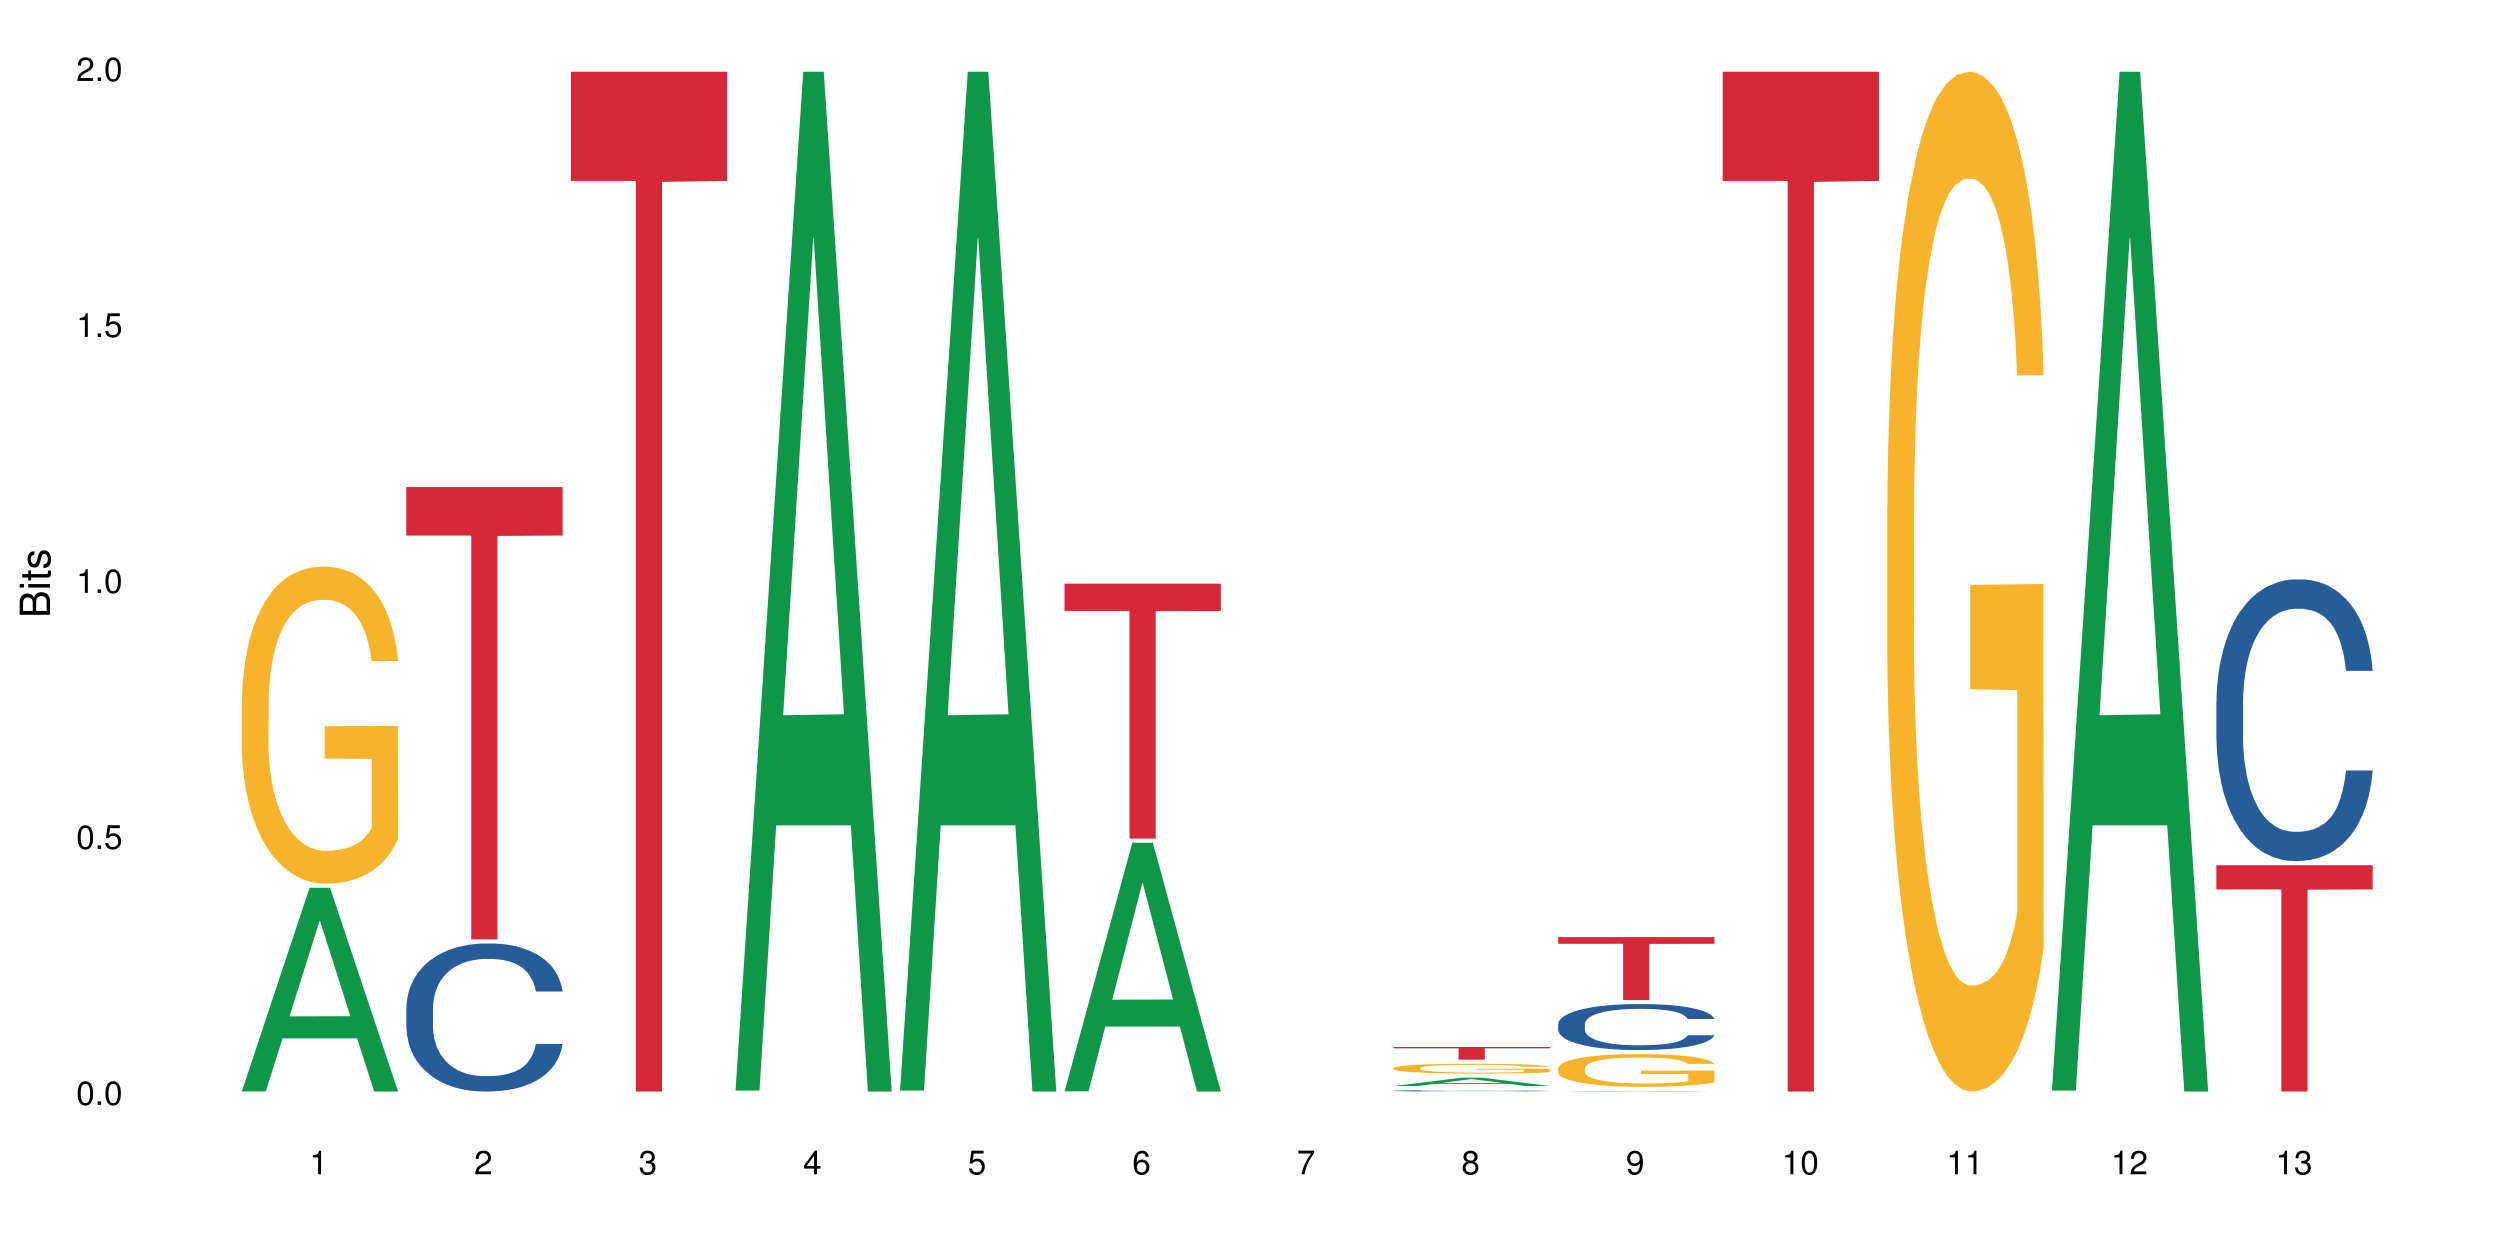 <?xml version="1.0" encoding="UTF-8"?>
<svg xmlns="http://www.w3.org/2000/svg" xmlns:xlink="http://www.w3.org/1999/xlink" width="720pt" height="360pt" viewBox="0 0 720 360" version="1.1">
<defs>
<g>
<symbol overflow="visible" id="glyph0-0">
<path style="stroke:none;" d=""/>
</symbol>
<symbol overflow="visible" id="glyph0-1">
<path style="stroke:none;" d="M 2.641 -6.797 C 2 -6.797 1.422 -6.531 1.078 -6.047 C 0.641 -5.453 0.406 -4.547 0.406 -3.297 C 0.406 -1 1.188 0.219 2.641 0.219 C 4.078 0.219 4.859 -1 4.859 -3.234 C 4.859 -4.562 4.656 -5.438 4.203 -6.047 C 3.844 -6.531 3.281 -6.797 2.641 -6.797 Z M 2.641 -6.047 C 3.547 -6.047 4 -5.125 4 -3.312 C 4 -1.375 3.562 -0.484 2.625 -0.484 C 1.734 -0.484 1.281 -1.422 1.281 -3.281 C 1.281 -5.141 1.734 -6.047 2.641 -6.047 Z M 2.641 -6.047 "/>
</symbol>
<symbol overflow="visible" id="glyph0-2">
<path style="stroke:none;" d="M 1.828 -1 L 0.828 -1 L 0.828 0 L 1.828 0 Z M 1.828 -1 "/>
</symbol>
<symbol overflow="visible" id="glyph0-3">
<path style="stroke:none;" d="M 4.562 -6.797 L 1.062 -6.797 L 0.547 -3.094 L 1.328 -3.094 C 1.719 -3.562 2.047 -3.734 2.578 -3.734 C 3.484 -3.734 4.062 -3.109 4.062 -2.094 C 4.062 -1.125 3.484 -0.531 2.578 -0.531 C 1.828 -0.531 1.375 -0.906 1.188 -1.672 L 0.328 -1.672 C 0.453 -1.109 0.547 -0.844 0.75 -0.594 C 1.125 -0.078 1.828 0.219 2.594 0.219 C 3.969 0.219 4.922 -0.781 4.922 -2.219 C 4.922 -3.562 4.031 -4.484 2.719 -4.484 C 2.25 -4.484 1.859 -4.359 1.469 -4.062 L 1.734 -5.969 L 4.562 -5.969 Z M 4.562 -6.797 "/>
</symbol>
<symbol overflow="visible" id="glyph0-4">
<path style="stroke:none;" d="M 2.484 -4.844 L 2.484 0 L 3.328 0 L 3.328 -6.797 L 2.766 -6.797 C 2.469 -5.75 2.281 -5.609 0.984 -5.453 L 0.984 -4.844 Z M 2.484 -4.844 "/>
</symbol>
<symbol overflow="visible" id="glyph0-5">
<path style="stroke:none;" d="M 4.859 -0.828 L 1.281 -0.828 C 1.359 -1.391 1.672 -1.75 2.5 -2.234 L 3.469 -2.75 C 4.406 -3.266 4.906 -3.969 4.906 -4.812 C 4.906 -5.375 4.672 -5.906 4.266 -6.266 C 3.859 -6.625 3.375 -6.797 2.719 -6.797 C 1.859 -6.797 1.219 -6.5 0.844 -5.922 C 0.609 -5.562 0.5 -5.125 0.484 -4.438 L 1.328 -4.438 C 1.359 -4.906 1.406 -5.188 1.531 -5.406 C 1.75 -5.812 2.188 -6.062 2.703 -6.062 C 3.469 -6.062 4.031 -5.516 4.031 -4.781 C 4.031 -4.25 3.719 -3.797 3.125 -3.438 L 2.234 -2.938 C 0.812 -2.141 0.406 -1.5 0.328 0 L 4.859 0 Z M 4.859 -0.828 "/>
</symbol>
<symbol overflow="visible" id="glyph0-6">
<path style="stroke:none;" d="M 2.125 -3.125 L 2.578 -3.125 C 3.516 -3.125 3.984 -2.703 3.984 -1.891 C 3.984 -1.031 3.469 -0.531 2.578 -0.531 C 1.656 -0.531 1.203 -0.984 1.156 -1.969 L 0.312 -1.969 C 0.344 -1.422 0.438 -1.078 0.609 -0.766 C 0.953 -0.109 1.625 0.219 2.547 0.219 C 3.953 0.219 4.859 -0.609 4.859 -1.906 C 4.859 -2.766 4.516 -3.25 3.703 -3.516 C 4.344 -3.766 4.656 -4.25 4.656 -4.938 C 4.656 -6.109 3.875 -6.797 2.578 -6.797 C 1.203 -6.797 0.484 -6.047 0.453 -4.609 L 1.297 -4.609 C 1.312 -5.016 1.344 -5.25 1.453 -5.453 C 1.641 -5.828 2.062 -6.062 2.594 -6.062 C 3.344 -6.062 3.797 -5.625 3.797 -4.906 C 3.797 -4.422 3.609 -4.141 3.25 -3.984 C 3.016 -3.891 2.719 -3.844 2.125 -3.844 Z M 2.125 -3.125 "/>
</symbol>
<symbol overflow="visible" id="glyph0-7">
<path style="stroke:none;" d="M 3.141 -1.625 L 3.141 0 L 3.984 0 L 3.984 -1.625 L 4.984 -1.625 L 4.984 -2.391 L 3.984 -2.391 L 3.984 -6.797 L 3.359 -6.797 L 0.266 -2.516 L 0.266 -1.625 Z M 3.141 -2.391 L 1 -2.391 L 3.141 -5.359 Z M 3.141 -2.391 "/>
</symbol>
<symbol overflow="visible" id="glyph0-8">
<path style="stroke:none;" d="M 4.781 -5.031 C 4.609 -6.141 3.891 -6.797 2.844 -6.797 C 2.094 -6.797 1.422 -6.438 1.031 -5.828 C 0.609 -5.172 0.406 -4.344 0.406 -3.094 C 0.406 -1.953 0.578 -1.234 0.984 -0.625 C 1.359 -0.078 1.953 0.219 2.703 0.219 C 3.984 0.219 4.922 -0.734 4.922 -2.078 C 4.922 -3.344 4.062 -4.234 2.844 -4.234 C 2.172 -4.234 1.641 -3.969 1.281 -3.469 C 1.281 -5.125 1.828 -6.047 2.797 -6.047 C 3.391 -6.047 3.797 -5.672 3.938 -5.031 Z M 2.734 -3.484 C 3.547 -3.484 4.062 -2.922 4.062 -2 C 4.062 -1.156 3.484 -0.531 2.703 -0.531 C 1.922 -0.531 1.328 -1.188 1.328 -2.047 C 1.328 -2.891 1.906 -3.484 2.734 -3.484 Z M 2.734 -3.484 "/>
</symbol>
<symbol overflow="visible" id="glyph0-9">
<path style="stroke:none;" d="M 4.984 -6.797 L 0.438 -6.797 L 0.438 -5.969 L 4.109 -5.969 C 2.5 -3.656 1.828 -2.234 1.328 0 L 2.219 0 C 2.594 -2.172 3.453 -4.047 4.984 -6.094 Z M 4.984 -6.797 "/>
</symbol>
<symbol overflow="visible" id="glyph0-10">
<path style="stroke:none;" d="M 3.75 -3.578 C 4.453 -4 4.688 -4.344 4.688 -4.984 C 4.688 -6.047 3.844 -6.797 2.641 -6.797 C 1.438 -6.797 0.594 -6.047 0.594 -4.984 C 0.594 -4.359 0.828 -4.016 1.516 -3.578 C 0.734 -3.203 0.359 -2.641 0.359 -1.891 C 0.359 -0.641 1.297 0.219 2.641 0.219 C 3.984 0.219 4.922 -0.641 4.922 -1.875 C 4.922 -2.641 4.531 -3.203 3.75 -3.578 Z M 2.641 -6.047 C 3.359 -6.047 3.812 -5.625 3.812 -4.969 C 3.812 -4.344 3.344 -3.922 2.641 -3.922 C 1.922 -3.922 1.453 -4.344 1.453 -4.984 C 1.453 -5.625 1.922 -6.047 2.641 -6.047 Z M 2.641 -3.203 C 3.484 -3.203 4.062 -2.672 4.062 -1.875 C 4.062 -1.062 3.484 -0.531 2.625 -0.531 C 1.797 -0.531 1.219 -1.078 1.219 -1.875 C 1.219 -2.672 1.797 -3.203 2.641 -3.203 Z M 2.641 -3.203 "/>
</symbol>
<symbol overflow="visible" id="glyph0-11">
<path style="stroke:none;" d="M 0.516 -1.547 C 0.672 -0.438 1.406 0.219 2.438 0.219 C 3.188 0.219 3.859 -0.141 4.266 -0.75 C 4.688 -1.406 4.891 -2.25 4.891 -3.484 C 4.891 -4.625 4.703 -5.359 4.312 -5.953 C 3.938 -6.5 3.344 -6.797 2.594 -6.797 C 1.297 -6.797 0.359 -5.844 0.359 -4.516 C 0.359 -3.25 1.234 -2.344 2.453 -2.344 C 3.094 -2.344 3.562 -2.578 4.016 -3.109 C 4 -1.453 3.469 -0.531 2.5 -0.531 C 1.906 -0.531 1.484 -0.906 1.359 -1.547 Z M 2.578 -6.062 C 3.375 -6.062 3.969 -5.406 3.969 -4.531 C 3.969 -3.688 3.375 -3.094 2.547 -3.094 C 1.734 -3.094 1.234 -3.672 1.234 -4.578 C 1.234 -5.438 1.797 -6.062 2.578 -6.062 Z M 2.578 -6.062 "/>
</symbol>
<symbol overflow="visible" id="glyph1-0">
<path style="stroke:none;" d=""/>
</symbol>
<symbol overflow="visible" id="glyph1-1">
<path style="stroke:none;" d="M 0 -0.953 L 0 -4.891 C 0 -5.719 -0.234 -6.344 -0.734 -6.797 C -1.188 -7.234 -1.812 -7.469 -2.5 -7.469 C -3.547 -7.469 -4.188 -7 -4.625 -5.875 C -4.984 -6.672 -5.641 -7.094 -6.531 -7.094 C -7.156 -7.094 -7.734 -6.859 -8.141 -6.391 C -8.562 -5.938 -8.75 -5.344 -8.75 -4.5 L -8.75 -0.953 Z M -4.984 -2.062 L -7.766 -2.062 L -7.766 -4.219 C -7.766 -4.844 -7.688 -5.203 -7.453 -5.5 C -7.219 -5.812 -6.859 -5.969 -6.375 -5.969 C -5.906 -5.969 -5.531 -5.812 -5.297 -5.5 C -5.062 -5.203 -4.984 -4.844 -4.984 -4.219 Z M -0.984 -2.062 L -4 -2.062 L -4 -4.781 C -4 -5.328 -3.859 -5.688 -3.578 -5.953 C -3.297 -6.219 -2.922 -6.359 -2.484 -6.359 C -2.062 -6.359 -1.688 -6.219 -1.406 -5.953 C -1.109 -5.688 -0.984 -5.328 -0.984 -4.781 Z M -0.984 -2.062 "/>
</symbol>
<symbol overflow="visible" id="glyph1-2">
<path style="stroke:none;" d="M -6.281 -1.797 L -6.281 -0.797 L 0 -0.797 L 0 -1.797 Z M -8.75 -1.797 L -8.75 -0.797 L -7.484 -0.797 L -7.484 -1.797 Z M -8.75 -1.797 "/>
</symbol>
<symbol overflow="visible" id="glyph1-3">
<path style="stroke:none;" d="M -6.281 -3.047 L -6.281 -2.016 L -8.016 -2.016 L -8.016 -1.016 L -6.281 -1.016 L -6.281 -0.172 L -5.469 -0.172 L -5.469 -1.016 L -0.719 -1.016 C -0.078 -1.016 0.281 -1.453 0.281 -2.234 C 0.281 -2.469 0.25 -2.719 0.188 -3.047 L -0.641 -3.047 C -0.609 -2.922 -0.594 -2.766 -0.594 -2.562 C -0.594 -2.141 -0.719 -2.016 -1.156 -2.016 L -5.469 -2.016 L -5.469 -3.047 Z M -6.281 -3.047 "/>
</symbol>
<symbol overflow="visible" id="glyph1-4">
<path style="stroke:none;" d="M -4.531 -5.25 C -5.766 -5.25 -6.469 -4.422 -6.469 -2.969 C -6.469 -1.516 -5.719 -0.562 -4.547 -0.562 C -3.562 -0.562 -3.094 -1.062 -2.734 -2.562 L -2.516 -3.484 C -2.344 -4.188 -2.094 -4.469 -1.625 -4.469 C -1.047 -4.469 -0.641 -3.875 -0.641 -3 C -0.641 -2.453 -0.797 -2 -1.062 -1.75 C -1.25 -1.594 -1.422 -1.531 -1.875 -1.469 L -1.875 -0.406 C -0.422 -0.453 0.281 -1.266 0.281 -2.922 C 0.281 -4.5 -0.5 -5.516 -1.719 -5.516 C -2.656 -5.516 -3.172 -4.984 -3.469 -3.734 L -3.703 -2.766 C -3.891 -1.953 -4.156 -1.609 -4.594 -1.609 C -5.172 -1.609 -5.547 -2.125 -5.547 -2.938 C -5.547 -3.75 -5.203 -4.172 -4.531 -4.203 Z M -4.531 -5.25 "/>
</symbol>
</g>
</defs>
<g id="surface42845">
<rect x="0" y="0" width="720" height="360" style="fill:rgb(100%,100%,100%);fill-opacity:1;stroke:none;"/>
<path style=" stroke:none;fill-rule:nonzero;fill:rgb(6.275%,58.824%,28.235%);fill-opacity:1;" d="M 69.629 314.316 L 69.676 314.262 L 89.156 255.691 L 95.074 255.691 L 114.648 314.371 L 107.773 314.371 L 102.867 299.055 L 81.367 299.055 L 76.555 314.316 L 69.629 314.316 L 83.434 292.719 L 100.895 292.664 L 92.188 265.277 L 92.09 265.223 L 91.996 265.391 L 83.387 292.664 L 83.434 292.719 Z M 69.629 314.316 "/>
<path style=" stroke:none;fill-rule:nonzero;fill:rgb(96.863%,70.196%,16.863%);fill-opacity:1;" d="M 69.629 202.301 L 69.684 202.219 L 69.684 200.551 L 69.902 196.797 L 70.453 191.625 L 71.168 187.371 L 71.934 184.035 L 72.43 182.285 L 73.254 179.781 L 73.965 177.949 L 75.777 174.195 L 78.086 170.691 L 79.348 169.191 L 80.773 167.773 L 82.805 166.188 L 83.738 165.602 L 86.594 164.27 L 89.832 163.434 L 93.402 163.184 L 95.051 163.27 L 97.301 163.602 L 100.375 164.52 L 102.133 165.352 L 103.504 166.188 L 104.934 167.273 L 106.688 168.941 L 108.336 170.941 L 109.652 172.941 L 110.973 175.445 L 112.07 178.113 L 113.004 181.035 L 113.828 184.535 L 114.32 187.457 L 114.648 190.375 L 107.02 190.375 L 106.578 187.457 L 106.086 185.203 L 105.262 182.453 L 104.438 180.449 L 103.613 178.863 L 102.078 176.695 L 100.758 175.363 L 99.113 174.195 L 97.52 173.445 L 95.707 172.941 L 94.609 172.777 L 91.699 172.777 L 89.066 173.359 L 87.527 174.027 L 86.43 174.695 L 84.891 175.945 L 83.961 176.945 L 83.41 177.613 L 81.762 180.199 L 80.664 182.535 L 80.062 184.121 L 79.293 186.621 L 78.742 188.875 L 78.141 192.211 L 77.809 194.711 L 77.371 200.383 L 77.316 215.395 L 77.48 218.566 L 77.809 221.984 L 78.25 224.988 L 78.906 228.156 L 79.566 230.574 L 80.719 233.828 L 81.707 235.996 L 82.477 237.414 L 83.961 239.668 L 84.562 240.418 L 85.992 241.918 L 87.473 243.086 L 89.285 244.086 L 90.656 244.586 L 92.855 245.004 L 95.652 245.004 L 98.949 244.504 L 101.035 243.836 L 102.461 243.168 L 103.395 242.586 L 104.547 241.668 L 105.371 240.836 L 106.141 239.918 L 107.074 238.5 L 107.074 218.566 L 93.512 218.48 L 93.512 209.141 L 114.594 209.059 L 114.648 241.668 L 113.496 243.922 L 112.07 246.09 L 110.699 247.758 L 109.27 249.176 L 107.238 250.758 L 105.59 251.762 L 103.066 252.93 L 100.758 253.68 L 98.344 254.18 L 96.203 254.43 L 93.676 254.512 L 91.426 254.348 L 89.012 253.844 L 87.09 253.18 L 85.332 252.344 L 83.574 251.262 L 81.379 249.508 L 79.953 248.09 L 78.469 246.34 L 76.988 244.254 L 75.668 242.004 L 74.789 240.25 L 73.91 238.25 L 72.977 235.746 L 72.102 232.91 L 71.441 230.324 L 70.836 227.406 L 70.398 224.652 L 69.957 220.902 L 69.738 217.898 L 69.629 215.312 Z M 69.629 202.301 "/>
<path style=" stroke:none;fill-rule:nonzero;fill:rgb(14.51%,36.078%,60%);fill-opacity:1;" d="M 117.02 290.285 L 117.074 290.246 L 117.074 289.309 L 117.238 287.828 L 117.625 285.957 L 118.008 284.672 L 118.996 282.371 L 120.367 280.152 L 121.797 278.438 L 122.84 277.422 L 123.773 276.645 L 125.914 275.203 L 127.285 274.461 L 128.77 273.797 L 130.582 273.137 L 131.898 272.746 L 134.863 272.121 L 137.059 271.852 L 138.762 271.734 L 142.441 271.734 L 144.637 271.891 L 146.23 272.082 L 147.984 272.395 L 149.469 272.746 L 152.047 273.605 L 154.355 274.695 L 155.398 275.32 L 157.043 276.527 L 158.309 277.695 L 159.188 278.711 L 160.176 280.152 L 161.051 281.906 L 161.711 283.895 L 162.039 285.57 L 154.355 285.57 L 153.969 284.008 L 153.531 282.801 L 152.707 281.203 L 151.883 280.074 L 150.73 278.941 L 149.688 278.203 L 148.262 277.461 L 146.996 276.996 L 145.68 276.645 L 144.418 276.41 L 142 276.176 L 139.199 276.176 L 138.156 276.254 L 136.016 276.566 L 134.863 276.84 L 133.215 277.383 L 132.062 277.891 L 130.691 278.672 L 129.758 279.332 L 128.605 280.348 L 127.781 281.242 L 126.848 282.527 L 126.297 283.504 L 125.805 284.594 L 125.367 285.879 L 125.035 287.246 L 124.816 288.688 L 124.707 290.09 L 124.707 296.129 L 124.816 297.535 L 125.09 299.172 L 125.805 301.547 L 126.848 303.613 L 128.055 305.25 L 129.207 306.418 L 129.867 306.965 L 130.746 307.59 L 132.117 308.367 L 134.094 309.148 L 135.246 309.461 L 137.004 309.773 L 138.816 309.926 L 141.234 309.926 L 143.375 309.773 L 144.801 309.578 L 146.285 309.266 L 148.316 308.602 L 149.578 307.98 L 150.676 307.238 L 151.5 306.496 L 152.047 305.875 L 152.871 304.668 L 153.531 303.34 L 154.023 301.977 L 154.355 300.652 L 162.039 300.652 L 161.711 302.211 L 161.219 303.73 L 160.723 304.859 L 159.953 306.227 L 159.074 307.434 L 157.812 308.797 L 156.77 309.695 L 155.398 310.668 L 154.137 311.41 L 152.762 312.07 L 150.73 312.852 L 149.414 313.242 L 147.984 313.59 L 146.285 313.902 L 144.141 314.176 L 141.836 314.332 L 139.695 314.371 L 137.391 314.293 L 135.688 314.137 L 133.438 313.785 L 130.637 313.086 L 128.605 312.344 L 127.012 311.602 L 125.641 310.824 L 124.102 309.773 L 122.125 308.059 L 120.918 306.73 L 120.094 305.641 L 119.16 304.121 L 118.504 302.758 L 117.734 300.574 L 117.184 297.805 L 117.02 295.664 Z M 117.02 290.285 "/>
<path style=" stroke:none;fill-rule:nonzero;fill:rgb(83.922%,15.686%,22.353%);fill-opacity:1;" d="M 117.02 140.281 L 162.039 140.281 L 162.039 154.227 L 143.277 154.348 L 143.277 270.555 L 135.73 270.555 L 135.73 154.469 L 135.617 154.227 L 117.02 154.227 Z M 117.02 140.281 "/>
<path style=" stroke:none;fill-rule:nonzero;fill:rgb(83.922%,15.686%,22.353%);fill-opacity:1;" d="M 164.41 20.664 L 209.43 20.664 L 209.43 52.102 L 190.668 52.379 L 190.668 314.371 L 183.117 314.371 L 183.117 52.652 L 183.008 52.102 L 164.41 52.102 Z M 164.41 20.664 "/>
<path style=" stroke:none;fill-rule:nonzero;fill:rgb(6.275%,58.824%,28.235%);fill-opacity:1;" d="M 211.801 314.094 L 211.848 313.82 L 231.328 20.664 L 237.246 20.664 L 256.82 314.371 L 249.945 314.371 L 245.039 237.703 L 223.539 237.703 L 218.727 314.094 L 211.801 314.094 L 225.605 205.988 L 243.066 205.711 L 234.359 68.648 L 234.262 68.375 L 234.168 69.199 L 225.559 205.711 L 225.605 205.988 Z M 211.801 314.094 "/>
<path style=" stroke:none;fill-rule:nonzero;fill:rgb(6.275%,58.824%,28.235%);fill-opacity:1;" d="M 259.191 314.094 L 259.238 313.82 L 278.719 20.664 L 284.637 20.664 L 304.211 314.371 L 297.336 314.371 L 292.43 237.703 L 270.93 237.703 L 266.117 314.094 L 259.191 314.094 L 272.996 205.988 L 290.457 205.711 L 281.75 68.648 L 281.652 68.375 L 281.559 69.199 L 272.949 205.711 L 272.996 205.988 Z M 259.191 314.094 "/>
<path style=" stroke:none;fill-rule:nonzero;fill:rgb(6.275%,58.824%,28.235%);fill-opacity:1;" d="M 306.582 314.305 L 306.629 314.234 L 326.109 242.699 L 332.027 242.699 L 351.602 314.371 L 344.727 314.371 L 339.82 295.66 L 318.32 295.66 L 313.508 314.305 L 306.582 314.305 L 320.387 287.922 L 337.848 287.855 L 329.141 254.41 L 329.043 254.34 L 328.949 254.543 L 320.34 287.855 L 320.387 287.922 Z M 306.582 314.305 "/>
<path style=" stroke:none;fill-rule:nonzero;fill:rgb(83.922%,15.686%,22.353%);fill-opacity:1;" d="M 306.582 168.09 L 351.602 168.09 L 351.602 175.953 L 332.84 176.02 L 332.84 241.52 L 325.289 241.52 L 325.289 176.09 L 325.18 175.953 L 306.582 175.953 Z M 306.582 168.09 "/>
<path style=" stroke:none;fill-rule:nonzero;fill:rgb(6.275%,58.824%,28.235%);fill-opacity:1;" d="M 401.363 312.781 L 401.41 312.781 L 420.891 310.379 L 426.809 310.379 L 446.383 312.785 L 439.508 312.785 L 434.602 312.156 L 413.098 312.156 L 408.289 312.781 L 401.363 312.781 L 415.168 311.898 L 432.629 311.895 L 423.922 310.77 L 423.824 310.77 L 423.73 310.773 L 415.121 311.895 L 415.168 311.898 Z M 401.363 312.781 "/>
<path style=" stroke:none;fill-rule:nonzero;fill:rgb(14.51%,36.078%,60%);fill-opacity:1;" d="M 401.363 314.141 L 401.418 314.141 L 401.418 314.133 L 401.582 314.117 L 401.969 314.102 L 402.352 314.09 L 403.34 314.066 L 404.711 314.047 L 406.141 314.027 L 407.184 314.02 L 408.117 314.012 L 410.258 313.996 L 411.629 313.992 L 413.113 313.984 L 414.926 313.977 L 416.242 313.973 L 419.207 313.969 L 421.402 313.965 L 428.98 313.965 L 430.57 313.969 L 432.328 313.973 L 433.812 313.973 L 436.391 313.984 L 438.699 313.992 L 439.742 314 L 441.387 314.012 L 442.652 314.023 L 443.527 314.031 L 444.516 314.047 L 445.395 314.062 L 446.055 314.082 L 446.383 314.098 L 438.699 314.098 L 438.312 314.082 L 437.875 314.07 L 437.051 314.055 L 436.227 314.043 L 435.074 314.035 L 434.031 314.027 L 432.602 314.02 L 431.34 314.016 L 430.023 314.012 L 428.762 314.008 L 422.5 314.008 L 420.359 314.012 L 419.207 314.012 L 417.559 314.02 L 416.406 314.023 L 415.035 314.031 L 414.102 314.039 L 412.949 314.047 L 412.125 314.055 L 411.191 314.066 L 410.641 314.078 L 410.148 314.086 L 409.707 314.098 L 409.379 314.113 L 409.16 314.125 L 409.051 314.141 L 409.051 314.195 L 409.16 314.211 L 409.434 314.227 L 410.148 314.25 L 411.191 314.27 L 412.398 314.285 L 413.551 314.297 L 414.211 314.301 L 415.09 314.305 L 416.461 314.312 L 418.438 314.32 L 419.59 314.324 L 421.348 314.328 L 427.719 314.328 L 429.145 314.324 L 430.625 314.32 L 432.66 314.316 L 433.922 314.309 L 435.02 314.305 L 435.844 314.297 L 436.391 314.289 L 437.215 314.277 L 437.875 314.266 L 438.367 314.254 L 438.699 314.238 L 446.383 314.238 L 446.055 314.254 L 445.562 314.27 L 445.066 314.281 L 444.297 314.293 L 443.418 314.305 L 442.156 314.316 L 441.113 314.324 L 439.742 314.336 L 438.477 314.344 L 437.105 314.348 L 435.074 314.355 L 433.758 314.359 L 432.328 314.363 L 430.625 314.367 L 428.484 314.367 L 426.18 314.371 L 421.734 314.371 L 420.031 314.367 L 417.781 314.363 L 414.98 314.359 L 412.949 314.352 L 411.355 314.344 L 409.984 314.336 L 408.445 314.328 L 406.469 314.312 L 405.262 314.297 L 404.438 314.289 L 403.504 314.273 L 402.844 314.262 L 402.078 314.238 L 401.527 314.215 L 401.363 314.191 Z M 401.363 314.141 "/>
<path style=" stroke:none;fill-rule:nonzero;fill:rgb(96.863%,70.196%,16.863%);fill-opacity:1;" d="M 401.363 307.582 L 401.418 307.578 L 401.418 307.527 L 401.637 307.41 L 402.188 307.254 L 402.902 307.121 L 403.668 307.016 L 404.164 306.965 L 404.988 306.887 L 405.699 306.828 L 407.512 306.711 L 409.82 306.605 L 411.082 306.559 L 412.508 306.516 L 414.539 306.465 L 415.473 306.445 L 418.328 306.406 L 421.566 306.379 L 425.137 306.371 L 426.785 306.375 L 429.035 306.387 L 432.109 306.414 L 433.867 306.438 L 435.238 306.465 L 436.668 306.5 L 438.422 306.551 L 440.07 306.613 L 441.387 306.676 L 442.707 306.75 L 443.805 306.832 L 444.738 306.926 L 445.562 307.031 L 446.055 307.121 L 446.383 307.215 L 438.754 307.215 L 438.312 307.121 L 437.82 307.055 L 436.996 306.969 L 436.172 306.906 L 435.348 306.855 L 433.812 306.789 L 432.492 306.75 L 430.848 306.711 L 429.254 306.691 L 427.441 306.676 L 426.344 306.668 L 423.434 306.668 L 420.801 306.688 L 419.262 306.707 L 418.164 306.727 L 416.625 306.766 L 415.691 306.797 L 415.145 306.82 L 413.496 306.898 L 412.398 306.973 L 411.797 307.02 L 411.027 307.098 L 410.477 307.168 L 409.875 307.27 L 409.543 307.348 L 409.105 307.523 L 409.051 307.988 L 409.215 308.086 L 409.543 308.191 L 409.984 308.285 L 410.641 308.383 L 411.301 308.457 L 412.453 308.559 L 413.441 308.625 L 414.211 308.668 L 415.691 308.738 L 416.297 308.762 L 417.723 308.809 L 419.207 308.844 L 421.02 308.875 L 422.391 308.891 L 424.586 308.902 L 427.387 308.902 L 430.684 308.887 L 432.77 308.867 L 434.195 308.848 L 435.129 308.828 L 436.281 308.801 L 437.105 308.773 L 437.875 308.746 L 438.809 308.703 L 438.809 308.086 L 425.246 308.082 L 425.246 307.793 L 446.328 307.793 L 446.383 308.801 L 445.23 308.871 L 443.805 308.938 L 442.43 308.988 L 441.004 309.031 L 438.973 309.082 L 437.324 309.113 L 434.801 309.148 L 432.492 309.172 L 430.078 309.188 L 427.938 309.195 L 425.41 309.199 L 423.16 309.191 L 420.746 309.176 L 418.824 309.156 L 417.066 309.129 L 415.309 309.098 L 413.113 309.043 L 411.684 309 L 410.203 308.945 L 408.719 308.879 L 407.402 308.809 L 406.523 308.758 L 405.645 308.695 L 404.711 308.617 L 403.832 308.527 L 403.176 308.449 L 402.57 308.359 L 402.133 308.273 L 401.691 308.156 L 401.473 308.066 L 401.363 307.984 Z M 401.363 307.582 "/>
<path style=" stroke:none;fill-rule:nonzero;fill:rgb(83.922%,15.686%,22.353%);fill-opacity:1;" d="M 401.363 301.531 L 446.383 301.531 L 446.383 301.926 L 427.621 301.93 L 427.621 305.191 L 420.07 305.191 L 420.07 301.93 L 419.961 301.926 L 401.363 301.926 Z M 401.363 301.531 "/>
<path style=" stroke:none;fill-rule:nonzero;fill:rgb(6.275%,58.824%,28.235%);fill-opacity:1;" d="M 448.754 314.371 L 448.801 314.371 L 468.281 314.191 L 474.199 314.191 L 493.773 314.371 L 486.898 314.371 L 481.992 314.324 L 460.488 314.324 L 455.68 314.371 L 448.754 314.371 L 462.559 314.305 L 480.02 314.305 L 471.312 314.219 L 471.121 314.219 L 462.512 314.305 L 462.559 314.305 Z M 448.754 314.371 "/>
<path style=" stroke:none;fill-rule:nonzero;fill:rgb(14.51%,36.078%,60%);fill-opacity:1;" d="M 448.754 294.934 L 448.809 294.922 L 448.809 294.633 L 448.973 294.172 L 449.359 293.594 L 449.742 293.191 L 450.73 292.48 L 452.102 291.789 L 453.531 291.258 L 454.574 290.945 L 455.508 290.703 L 457.648 290.254 L 459.02 290.023 L 460.504 289.82 L 462.316 289.613 L 463.633 289.492 L 466.598 289.301 L 468.793 289.215 L 470.496 289.18 L 474.176 289.18 L 476.371 289.227 L 477.961 289.289 L 479.719 289.383 L 481.203 289.492 L 483.781 289.758 L 486.09 290.098 L 487.133 290.289 L 488.777 290.664 L 490.043 291.027 L 490.918 291.344 L 491.906 291.789 L 492.785 292.336 L 493.445 292.953 L 493.773 293.473 L 486.09 293.473 L 485.703 292.988 L 485.266 292.613 L 484.441 292.117 L 483.617 291.766 L 482.465 291.414 L 481.422 291.188 L 479.992 290.957 L 478.73 290.812 L 477.414 290.703 L 476.152 290.629 L 473.734 290.559 L 470.934 290.559 L 469.891 290.582 L 467.75 290.68 L 466.598 290.762 L 464.949 290.934 L 463.797 291.09 L 462.426 291.332 L 461.492 291.535 L 460.34 291.852 L 459.516 292.129 L 458.582 292.527 L 458.031 292.832 L 457.539 293.168 L 457.098 293.566 L 456.77 293.992 L 456.551 294.438 L 456.441 294.875 L 456.441 296.75 L 456.551 297.184 L 456.824 297.691 L 457.539 298.43 L 458.582 299.07 L 459.789 299.578 L 460.941 299.941 L 461.602 300.109 L 462.48 300.305 L 463.852 300.547 L 465.828 300.789 L 466.98 300.883 L 468.738 300.98 L 470.551 301.031 L 472.965 301.031 L 475.109 300.98 L 476.535 300.922 L 478.016 300.824 L 480.051 300.617 L 481.312 300.426 L 482.41 300.195 L 483.234 299.965 L 483.781 299.773 L 484.605 299.398 L 485.266 298.984 L 485.758 298.562 L 486.09 298.152 L 493.773 298.152 L 493.445 298.637 L 492.953 299.105 L 492.457 299.457 L 491.688 299.879 L 490.809 300.254 L 489.547 300.68 L 488.504 300.957 L 487.133 301.258 L 485.867 301.488 L 484.496 301.695 L 482.465 301.938 L 481.148 302.059 L 479.719 302.168 L 478.016 302.262 L 475.875 302.348 L 473.57 302.395 L 471.43 302.406 L 469.125 302.383 L 467.422 302.336 L 465.172 302.227 L 462.371 302.008 L 460.34 301.781 L 458.746 301.551 L 457.375 301.309 L 455.836 300.98 L 453.859 300.449 L 452.652 300.039 L 451.828 299.699 L 450.895 299.227 L 450.234 298.805 L 449.469 298.129 L 448.918 297.27 L 448.754 296.605 Z M 448.754 294.934 "/>
<path style=" stroke:none;fill-rule:nonzero;fill:rgb(96.863%,70.196%,16.863%);fill-opacity:1;" d="M 448.754 307.625 L 448.809 307.617 L 448.809 307.441 L 449.027 307.055 L 449.578 306.523 L 450.293 306.082 L 451.059 305.738 L 451.555 305.559 L 452.379 305.301 L 453.09 305.109 L 454.902 304.723 L 457.207 304.363 L 458.473 304.207 L 459.898 304.062 L 461.93 303.898 L 462.863 303.836 L 465.719 303.699 L 468.957 303.613 L 472.527 303.586 L 474.176 303.598 L 476.426 303.629 L 479.5 303.727 L 481.258 303.812 L 482.629 303.898 L 484.059 304.008 L 485.812 304.18 L 487.461 304.387 L 488.777 304.594 L 490.098 304.852 L 491.195 305.129 L 492.129 305.43 L 492.953 305.789 L 493.445 306.094 L 493.773 306.395 L 486.145 306.395 L 485.703 306.094 L 485.211 305.859 L 484.387 305.574 L 483.562 305.371 L 482.738 305.207 L 481.203 304.98 L 479.883 304.844 L 478.238 304.723 L 476.645 304.645 L 474.832 304.594 L 473.734 304.578 L 470.824 304.578 L 468.191 304.637 L 466.652 304.707 L 465.555 304.773 L 464.016 304.906 L 463.082 305.008 L 462.535 305.078 L 460.887 305.344 L 459.789 305.586 L 459.184 305.746 L 458.418 306.008 L 457.867 306.238 L 457.266 306.582 L 456.934 306.84 L 456.496 307.426 L 456.441 308.977 L 456.605 309.301 L 456.934 309.656 L 457.375 309.965 L 458.031 310.293 L 458.691 310.543 L 459.844 310.879 L 460.832 311.102 L 461.602 311.246 L 463.082 311.48 L 463.688 311.559 L 465.113 311.711 L 466.598 311.832 L 468.41 311.934 L 469.781 311.988 L 471.977 312.031 L 474.777 312.031 L 478.074 311.98 L 480.16 311.91 L 481.586 311.84 L 482.52 311.781 L 483.672 311.688 L 484.496 311.602 L 485.266 311.504 L 486.199 311.359 L 486.199 309.301 L 472.637 309.293 L 472.637 308.328 L 493.719 308.32 L 493.773 311.688 L 492.621 311.918 L 491.195 312.141 L 489.82 312.312 L 488.395 312.461 L 486.363 312.625 L 484.715 312.727 L 482.191 312.848 L 479.883 312.926 L 477.469 312.977 L 475.328 313.004 L 472.801 313.012 L 470.551 312.992 L 468.137 312.941 L 466.215 312.875 L 464.457 312.789 L 462.699 312.676 L 460.504 312.496 L 459.074 312.348 L 457.594 312.168 L 456.109 311.953 L 454.793 311.719 L 453.914 311.539 L 453.035 311.332 L 452.102 311.074 L 451.223 310.781 L 450.566 310.516 L 449.961 310.215 L 449.523 309.93 L 449.082 309.543 L 448.863 309.234 L 448.754 308.965 Z M 448.754 307.625 "/>
<path style=" stroke:none;fill-rule:nonzero;fill:rgb(83.922%,15.686%,22.353%);fill-opacity:1;" d="M 448.754 269.875 L 493.773 269.875 L 493.773 271.816 L 475.012 271.832 L 475.012 288 L 467.461 288 L 467.461 271.848 L 467.352 271.816 L 448.754 271.816 Z M 448.754 269.875 "/>
<path style=" stroke:none;fill-rule:nonzero;fill:rgb(83.922%,15.686%,22.353%);fill-opacity:1;" d="M 496.145 20.664 L 541.164 20.664 L 541.164 52.102 L 522.402 52.379 L 522.402 314.371 L 514.852 314.371 L 514.852 52.652 L 514.742 52.102 L 496.145 52.102 Z M 496.145 20.664 "/>
<path style=" stroke:none;fill-rule:nonzero;fill:rgb(96.863%,70.196%,16.863%);fill-opacity:1;" d="M 543.535 146.461 L 543.59 146.191 L 543.59 140.828 L 543.809 128.758 L 544.359 112.129 L 545.07 98.449 L 545.84 87.719 L 546.336 82.086 L 547.16 74.039 L 547.871 68.141 L 549.684 56.07 L 551.988 44.805 L 553.254 39.977 L 554.68 35.414 L 556.711 30.32 L 557.645 28.441 L 560.5 24.148 L 563.738 21.469 L 567.309 20.664 L 568.957 20.93 L 571.207 22.004 L 574.281 24.953 L 576.039 27.637 L 577.41 30.32 L 578.84 33.805 L 580.594 39.172 L 582.242 45.609 L 583.559 52.047 L 584.879 60.094 L 585.977 68.676 L 586.91 78.062 L 587.73 89.328 L 588.227 98.715 L 588.555 108.105 L 580.926 108.105 L 580.484 98.715 L 579.992 91.477 L 579.168 82.625 L 578.344 76.188 L 577.52 71.09 L 575.984 64.117 L 574.664 59.824 L 573.02 56.07 L 571.426 53.656 L 569.613 52.047 L 568.516 51.508 L 565.605 51.508 L 562.973 53.387 L 561.434 55.531 L 560.336 57.68 L 558.797 61.703 L 557.863 64.922 L 557.316 67.066 L 555.668 75.383 L 554.57 82.891 L 553.965 87.988 L 553.199 96.035 L 552.648 103.277 L 552.047 114.004 L 551.715 122.051 L 551.277 140.293 L 551.223 188.574 L 551.387 198.766 L 551.715 209.762 L 552.156 219.418 L 552.812 229.609 L 553.473 237.391 L 554.625 247.852 L 555.613 254.824 L 556.383 259.383 L 557.863 266.625 L 558.469 269.039 L 559.895 273.867 L 561.379 277.625 L 563.191 280.844 L 564.562 282.453 L 566.758 283.793 L 569.559 283.793 L 572.852 282.184 L 574.941 280.039 L 576.367 277.891 L 577.301 276.016 L 578.453 273.062 L 579.277 270.383 L 580.047 267.43 L 580.98 262.871 L 580.98 198.766 L 567.418 198.496 L 567.418 168.457 L 588.5 168.188 L 588.555 273.062 L 587.402 280.305 L 585.977 287.281 L 584.602 292.645 L 583.176 297.203 L 581.145 302.301 L 579.496 305.52 L 576.973 309.273 L 574.664 311.688 L 572.25 313.297 L 570.109 314.102 L 567.582 314.371 L 565.332 313.836 L 562.914 312.227 L 560.996 310.078 L 559.238 307.398 L 557.48 303.91 L 555.285 298.277 L 553.855 293.719 L 552.375 288.086 L 550.891 281.379 L 549.574 274.137 L 548.695 268.504 L 547.816 262.066 L 546.883 254.02 L 546.004 244.898 L 545.348 236.586 L 544.742 227.195 L 544.305 218.344 L 543.863 206.277 L 543.645 196.621 L 543.535 188.305 Z M 543.535 146.461 "/>
<path style=" stroke:none;fill-rule:nonzero;fill:rgb(6.275%,58.824%,28.235%);fill-opacity:1;" d="M 590.926 314.094 L 590.973 313.82 L 610.453 20.664 L 616.371 20.664 L 635.945 314.371 L 629.066 314.371 L 624.164 237.703 L 602.66 237.703 L 597.852 314.094 L 590.926 314.094 L 604.73 205.988 L 622.191 205.711 L 613.484 68.648 L 613.387 68.375 L 613.293 69.199 L 604.684 205.711 L 604.73 205.988 Z M 590.926 314.094 "/>
<path style=" stroke:none;fill-rule:nonzero;fill:rgb(14.51%,36.078%,60%);fill-opacity:1;" d="M 638.316 202.18 L 638.371 202.105 L 638.371 200.324 L 638.535 197.508 L 638.922 193.949 L 639.305 191.5 L 640.293 187.125 L 641.664 182.898 L 643.094 179.637 L 644.137 177.707 L 645.07 176.227 L 647.211 173.484 L 648.582 172.074 L 650.066 170.812 L 651.879 169.551 L 653.195 168.812 L 656.16 167.625 L 658.355 167.105 L 660.059 166.883 L 663.738 166.883 L 665.934 167.18 L 667.523 167.551 L 669.281 168.145 L 670.766 168.812 L 673.344 170.441 L 675.652 172.52 L 676.695 173.703 L 678.34 176.004 L 679.605 178.227 L 680.48 180.156 L 681.469 182.898 L 682.348 186.234 L 683.008 190.016 L 683.336 193.207 L 675.652 193.207 L 675.266 190.238 L 674.828 187.941 L 674.004 184.902 L 673.18 182.75 L 672.027 180.602 L 670.984 179.191 L 669.555 177.781 L 668.293 176.895 L 666.977 176.227 L 665.715 175.781 L 663.297 175.336 L 660.496 175.336 L 659.453 175.484 L 657.312 176.078 L 656.16 176.598 L 654.512 177.637 L 653.359 178.598 L 651.988 180.082 L 651.055 181.344 L 649.902 183.27 L 649.078 184.977 L 648.145 187.422 L 647.594 189.277 L 647.102 191.352 L 646.66 193.801 L 646.332 196.395 L 646.113 199.137 L 646.004 201.809 L 646.004 213.301 L 646.113 215.969 L 646.387 219.082 L 647.102 223.605 L 648.145 227.535 L 649.352 230.652 L 650.504 232.875 L 651.164 233.914 L 652.043 235.102 L 653.414 236.582 L 655.391 238.066 L 656.543 238.66 L 658.301 239.254 L 660.113 239.547 L 662.527 239.547 L 664.668 239.254 L 666.098 238.883 L 667.578 238.289 L 669.609 237.027 L 670.875 235.84 L 671.973 234.434 L 672.797 233.023 L 673.344 231.836 L 674.168 229.539 L 674.828 227.016 L 675.32 224.422 L 675.652 221.902 L 683.336 221.902 L 683.008 224.867 L 682.512 227.758 L 682.02 229.91 L 681.25 232.504 L 680.371 234.805 L 679.109 237.398 L 678.066 239.105 L 676.695 240.957 L 675.43 242.367 L 674.059 243.625 L 672.027 245.109 L 670.711 245.852 L 669.281 246.52 L 667.578 247.113 L 665.438 247.629 L 663.133 247.926 L 660.992 248 L 658.684 247.852 L 656.984 247.555 L 654.73 246.891 L 651.934 245.555 L 649.902 244.145 L 648.309 242.738 L 646.938 241.254 L 645.398 239.254 L 643.422 235.988 L 642.215 233.469 L 641.391 231.391 L 640.457 228.5 L 639.797 225.906 L 639.031 221.754 L 638.48 216.488 L 638.316 212.41 Z M 638.316 202.18 "/>
<path style=" stroke:none;fill-rule:nonzero;fill:rgb(83.922%,15.686%,22.353%);fill-opacity:1;" d="M 638.316 249.18 L 683.336 249.18 L 683.336 256.16 L 664.574 256.219 L 664.574 314.371 L 657.023 314.371 L 657.023 256.281 L 656.914 256.16 L 638.316 256.16 Z M 638.316 249.18 "/>
<g style="fill:rgb(0%,0%,0%);fill-opacity:1;">
  <use xlink:href="#glyph0-1" x="21.957" y="318.198"/>
  <use xlink:href="#glyph0-2" x="27.291" y="318.198"/>
  <use xlink:href="#glyph0-1" x="29.958" y="318.198"/>
</g>
<g style="fill:rgb(0%,0%,0%);fill-opacity:1;">
  <use xlink:href="#glyph0-1" x="21.957" y="244.476"/>
  <use xlink:href="#glyph0-2" x="27.291" y="244.476"/>
  <use xlink:href="#glyph0-3" x="29.958" y="244.476"/>
</g>
<g style="fill:rgb(0%,0%,0%);fill-opacity:1;">
  <use xlink:href="#glyph0-4" x="21.957" y="170.753"/>
  <use xlink:href="#glyph0-2" x="27.291" y="170.753"/>
  <use xlink:href="#glyph0-1" x="29.958" y="170.753"/>
</g>
<g style="fill:rgb(0%,0%,0%);fill-opacity:1;">
  <use xlink:href="#glyph0-4" x="21.957" y="97.034"/>
  <use xlink:href="#glyph0-2" x="27.291" y="97.034"/>
  <use xlink:href="#glyph0-3" x="29.958" y="97.034"/>
</g>
<g style="fill:rgb(0%,0%,0%);fill-opacity:1;">
  <use xlink:href="#glyph0-5" x="21.957" y="23.312"/>
  <use xlink:href="#glyph0-2" x="27.291" y="23.312"/>
  <use xlink:href="#glyph0-1" x="29.958" y="23.312"/>
</g>
<g style="fill:rgb(0%,0%,0%);fill-opacity:1;">
  <use xlink:href="#glyph0-4" x="89.141" y="338.19"/>
</g>
<g style="fill:rgb(0%,0%,0%);fill-opacity:1;">
  <use xlink:href="#glyph0-5" x="136.531" y="338.19"/>
</g>
<g style="fill:rgb(0%,0%,0%);fill-opacity:1;">
  <use xlink:href="#glyph0-6" x="183.922" y="338.19"/>
</g>
<g style="fill:rgb(0%,0%,0%);fill-opacity:1;">
  <use xlink:href="#glyph0-7" x="231.312" y="338.19"/>
</g>
<g style="fill:rgb(0%,0%,0%);fill-opacity:1;">
  <use xlink:href="#glyph0-3" x="278.703" y="338.19"/>
</g>
<g style="fill:rgb(0%,0%,0%);fill-opacity:1;">
  <use xlink:href="#glyph0-8" x="326.094" y="338.19"/>
</g>
<g style="fill:rgb(0%,0%,0%);fill-opacity:1;">
  <use xlink:href="#glyph0-9" x="373.484" y="338.19"/>
</g>
<g style="fill:rgb(0%,0%,0%);fill-opacity:1;">
  <use xlink:href="#glyph0-10" x="420.875" y="338.19"/>
</g>
<g style="fill:rgb(0%,0%,0%);fill-opacity:1;">
  <use xlink:href="#glyph0-11" x="468.266" y="338.19"/>
</g>
<g style="fill:rgb(0%,0%,0%);fill-opacity:1;">
  <use xlink:href="#glyph0-4" x="513.156" y="338.19"/>
  <use xlink:href="#glyph0-1" x="518.49" y="338.19"/>
</g>
<g style="fill:rgb(0%,0%,0%);fill-opacity:1;">
  <use xlink:href="#glyph0-4" x="560.547" y="338.19"/>
  <use xlink:href="#glyph0-4" x="565.881" y="338.19"/>
</g>
<g style="fill:rgb(0%,0%,0%);fill-opacity:1;">
  <use xlink:href="#glyph0-4" x="607.938" y="338.19"/>
  <use xlink:href="#glyph0-5" x="613.271" y="338.19"/>
</g>
<g style="fill:rgb(0%,0%,0%);fill-opacity:1;">
  <use xlink:href="#glyph0-4" x="655.328" y="338.19"/>
  <use xlink:href="#glyph0-6" x="660.662" y="338.19"/>
</g>
<g style="fill:rgb(0%,0%,0%);fill-opacity:1;">
  <use xlink:href="#glyph1-1" x="14.412" y="178.016"/>
  <use xlink:href="#glyph1-2" x="14.412" y="170.012"/>
  <use xlink:href="#glyph1-3" x="14.412" y="167.348"/>
  <use xlink:href="#glyph1-4" x="14.412" y="164.012"/>
</g>
</g>
</svg>

